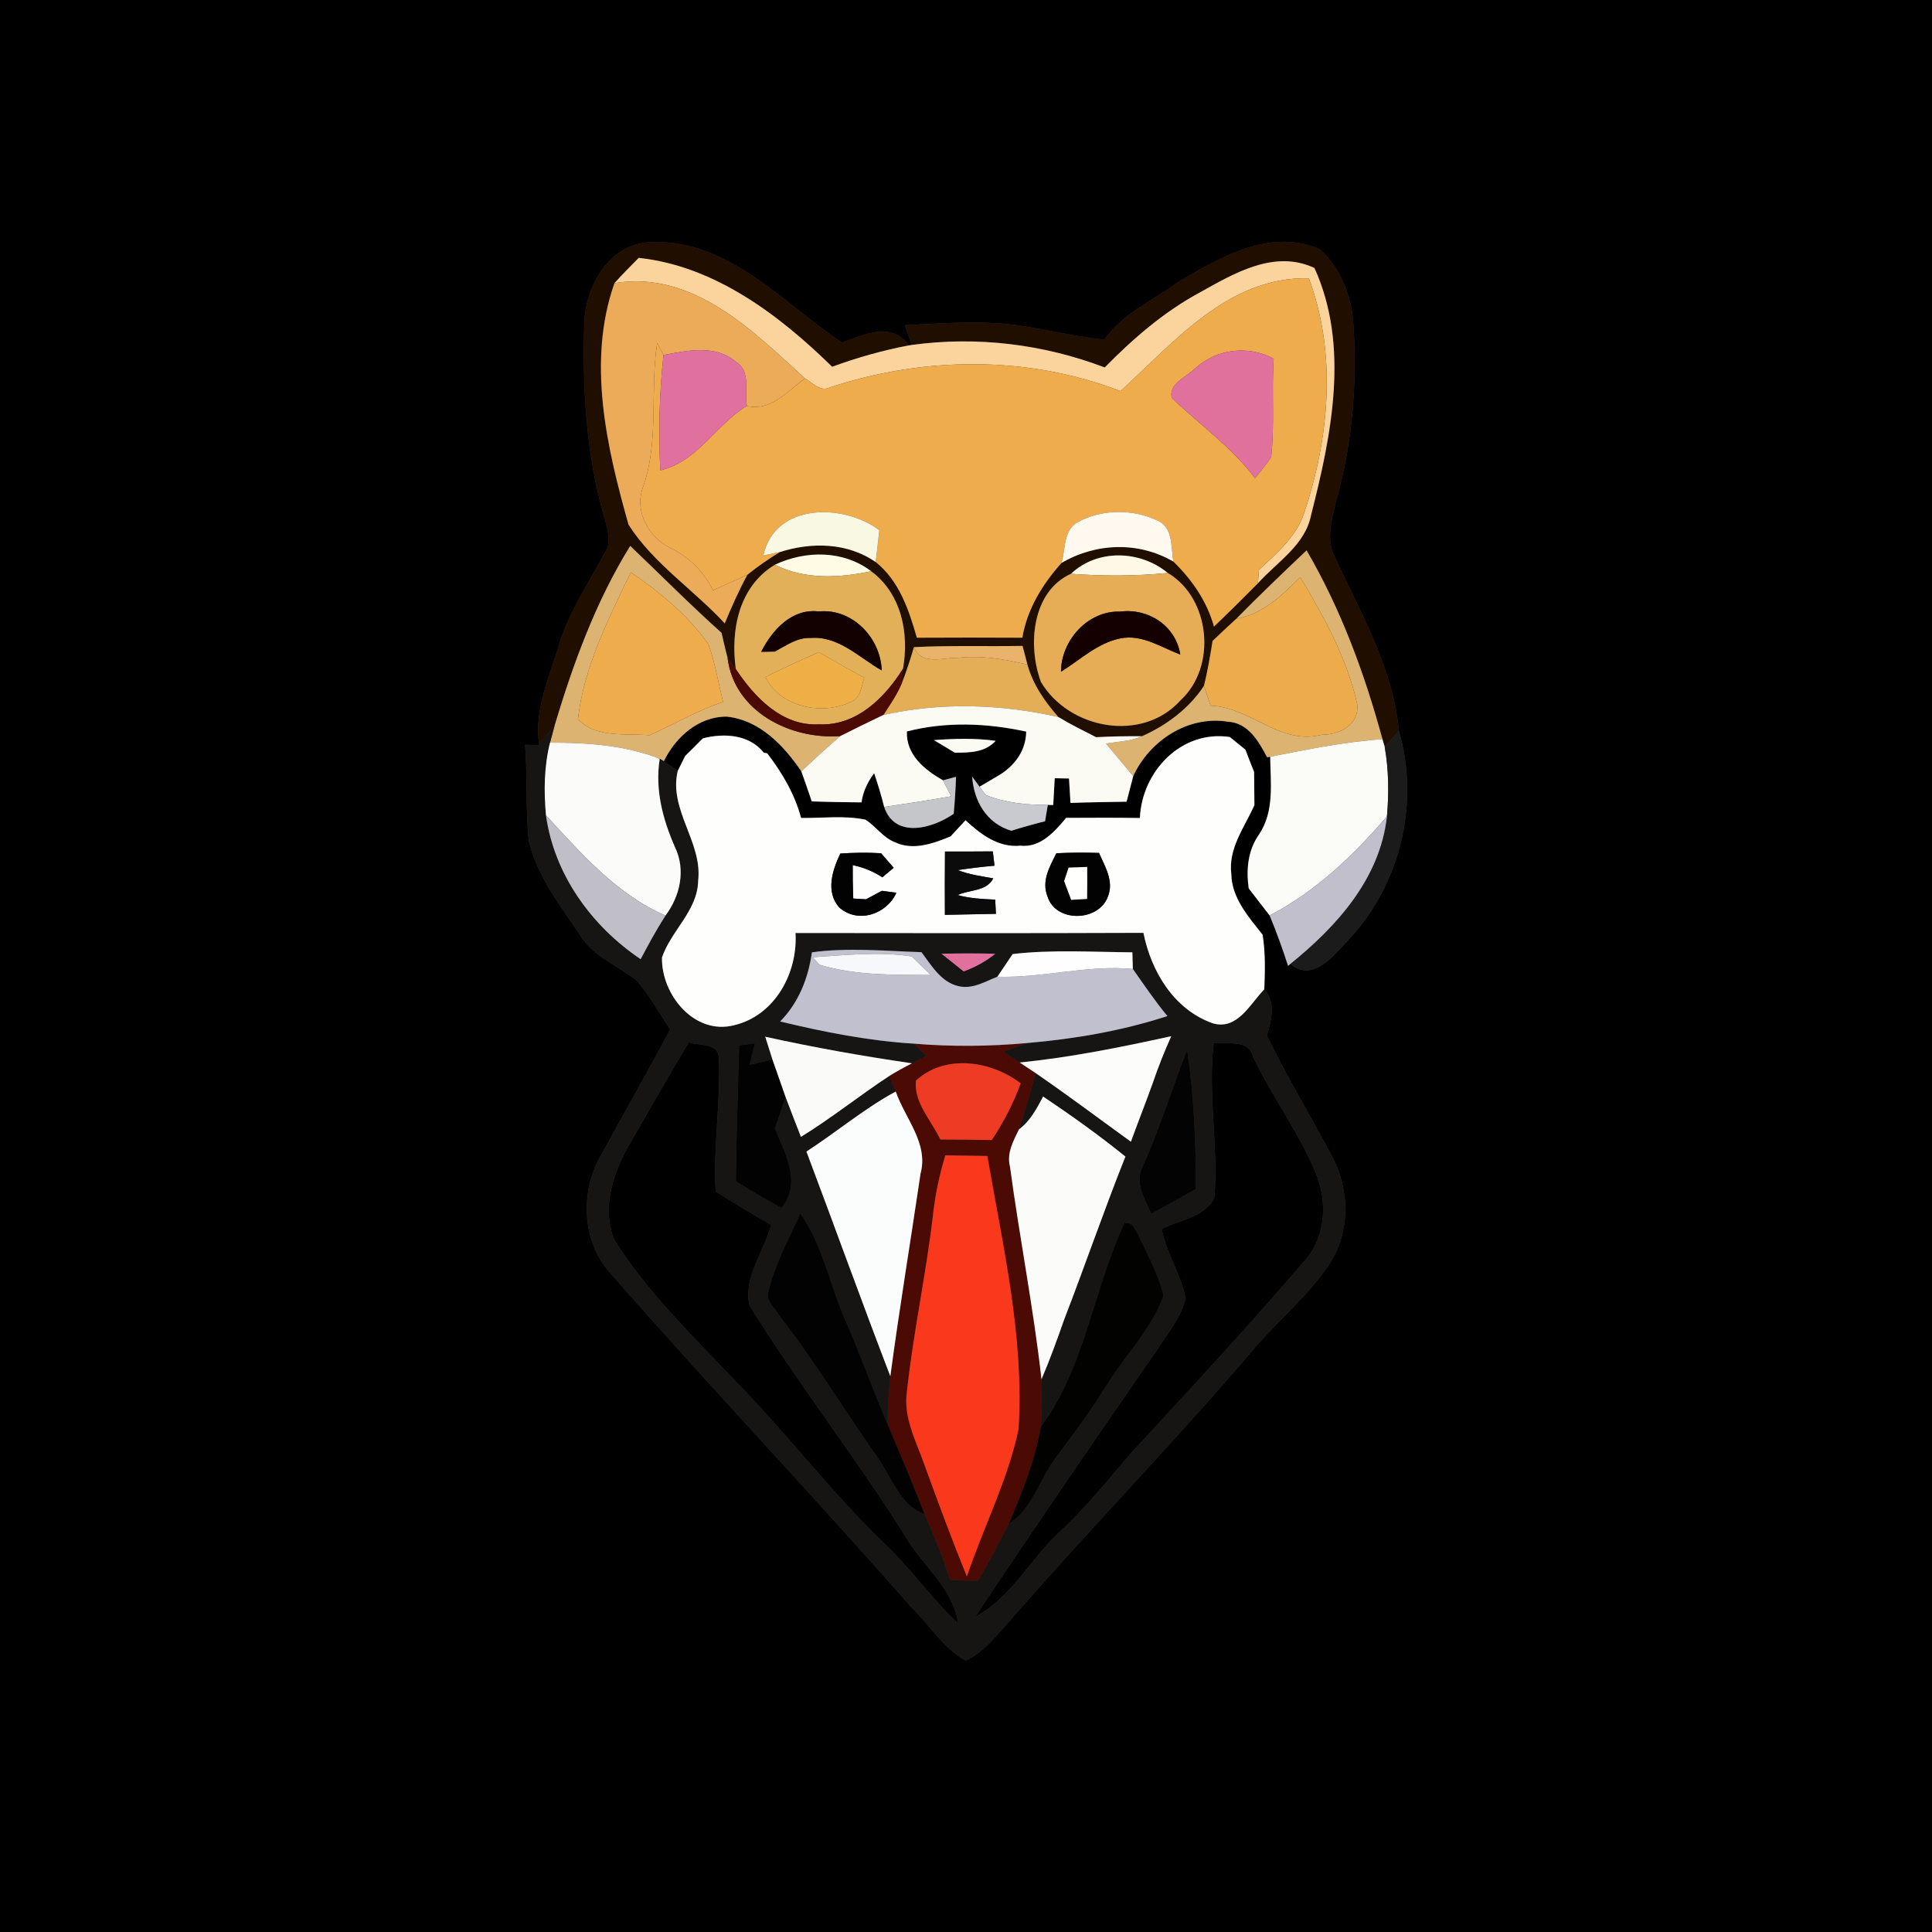 <?xml version="1.0" encoding="UTF-8" ?>
<!DOCTYPE svg PUBLIC "-//W3C//DTD SVG 1.1//EN" "http://www.w3.org/Graphics/SVG/1.1/DTD/svg11.dtd">
<svg width="250pt" height="250pt" viewBox="0 0 250 250" version="1.1" xmlns="http://www.w3.org/2000/svg">
<rect x="0" y="0" width="250" height="250" fill="#333333" stroke="none"/>
<g id="#000000ff">
<path fill="#000000" opacity="1.00" d=" M 0.00 0.00 L 250.00 0.00 L 250.00 250.00 L 0.00 250.00 L 0.00 0.00 M 75.60 41.97 C 75.36 50.52 75.86 59.21 78.34 67.44 C 78.67 68.74 79.12 70.19 78.31 71.43 C 76.24 75.36 73.66 79.07 72.36 83.36 C 71.10 87.58 69.11 91.80 69.76 96.31 L 69.67 96.41 C 69.24 96.41 68.38 96.39 67.95 96.38 C 68.26 100.50 68.00 104.64 68.42 108.74 C 69.47 113.37 72.52 117.20 75.11 121.07 C 76.79 123.76 79.86 124.91 82.27 126.79 C 84.05 128.71 85.27 131.06 86.73 133.21 C 83.78 138.73 80.68 144.16 77.68 149.65 C 75.03 154.32 75.31 160.81 79.06 164.83 C 91.84 179.42 105.21 193.48 118.01 208.06 C 120.33 210.31 122.10 213.31 124.98 214.88 C 127.36 213.78 128.94 211.57 130.69 209.70 C 141.21 197.58 152.47 186.11 162.83 173.85 C 165.83 170.51 169.29 167.56 171.84 163.83 C 174.73 159.73 174.71 154.05 172.40 149.69 C 169.63 144.44 166.53 139.37 163.94 134.02 C 164.49 132.00 165.14 129.81 163.60 128.01 C 163.69 125.65 163.76 123.29 163.38 120.95 C 161.56 118.65 159.38 116.20 159.33 113.09 C 158.91 109.78 161.05 107.04 162.32 104.18 C 162.31 102.75 162.30 101.32 162.28 99.89 C 161.89 98.93 161.52 97.97 161.16 97.01 C 160.65 96.60 159.64 95.78 159.14 95.37 C 152.85 94.42 147.76 99.83 147.50 105.85 C 144.32 105.79 141.14 105.82 137.96 105.83 C 136.46 107.62 134.63 109.73 132.03 109.43 C 129.22 109.72 126.86 107.94 124.94 106.14 C 124.45 106.66 123.49 107.70 123.00 108.23 C 120.78 109.15 118.16 110.10 115.82 108.99 C 114.27 108.40 113.35 106.94 112.00 106.07 C 109.27 105.49 106.43 105.88 103.66 105.84 C 102.83 102.75 101.21 99.98 99.27 97.47 L 98.85 97.41 C 96.93 95.02 93.72 94.84 90.95 95.54 C 90.20 96.31 89.44 97.06 88.67 97.81 C 88.43 98.30 87.94 99.27 87.70 99.75 C 87.11 99.32 86.51 98.90 85.90 98.51 C 87.42 95.38 90.38 92.72 94.02 92.73 C 98.30 93.17 101.40 96.45 103.69 99.81 C 104.16 101.10 104.60 102.40 105.04 103.70 C 107.19 103.78 109.33 103.80 111.48 103.83 C 111.67 102.42 112.28 101.17 113.12 100.05 C 113.59 101.49 114.05 102.94 114.41 104.42 C 115.81 108.57 120.67 107.22 123.41 105.30 C 123.55 103.71 123.66 102.12 123.71 100.52 L 122.03 100.97 C 119.64 99.63 117.23 97.66 117.35 94.65 C 122.42 93.35 127.70 93.56 132.79 94.67 C 132.75 97.12 131.34 99.04 129.33 100.28 C 128.68 100.66 127.39 101.42 126.75 101.80 L 125.79 100.48 C 126.02 103.67 127.66 106.55 130.86 107.50 C 132.30 107.05 133.76 106.64 135.23 106.27 C 135.32 105.74 135.50 104.68 135.59 104.16 L 136.29 104.17 C 136.34 103.31 136.43 101.57 136.48 100.70 C 136.94 100.71 137.87 100.73 138.33 100.74 C 138.39 101.79 138.46 102.84 138.52 103.90 C 140.94 103.81 143.36 103.78 145.78 103.74 C 146.00 102.91 146.43 101.26 146.64 100.43 C 148.75 95.84 153.75 92.55 158.89 93.39 C 161.50 93.52 162.89 95.95 163.96 97.99 L 164.36 97.92 C 164.41 101.29 164.92 104.93 162.96 107.92 C 161.47 110.00 161.24 112.47 161.58 114.95 C 162.49 116.12 163.37 117.30 164.29 118.46 C 165.19 120.60 165.96 122.79 166.68 124.99 C 166.75 124.93 166.90 124.80 166.97 124.73 C 169.87 127.20 172.61 123.63 174.46 121.64 C 181.18 114.56 183.76 103.95 181.01 94.57 C 180.29 86.51 176.14 79.45 172.81 72.26 C 171.48 69.89 172.35 67.15 172.92 64.70 C 174.99 57.34 175.64 49.61 175.13 42.00 C 174.93 38.41 173.51 34.73 170.82 32.28 C 164.51 29.43 157.85 33.29 152.49 36.48 C 149.24 38.86 145.27 40.55 142.92 43.94 C 138.25 43.50 133.72 42.13 129.03 41.83 C 125.05 41.58 121.07 41.88 117.10 42.09 C 117.31 42.73 117.74 44.00 117.96 44.64 L 117.63 44.69 C 115.38 41.58 111.82 43.26 108.96 44.34 C 101.26 39.19 94.32 30.96 84.23 31.32 C 78.81 31.52 75.70 37.06 75.60 41.97 M 120.85 95.77 C 121.75 96.31 122.66 96.85 123.56 97.40 C 125.45 97.39 127.46 97.39 128.84 95.86 C 126.19 95.50 123.51 95.57 120.85 95.77 Z" />
<path fill="#000000" opacity="1.00" d=" M 89.13 134.87 C 90.55 135.37 93.00 134.87 93.04 137.00 C 93.25 142.72 92.28 148.44 92.61 154.18 C 94.97 155.67 97.36 157.12 99.79 158.50 C 98.88 161.93 96.13 165.39 96.99 168.93 C 103.33 179.15 110.79 188.64 117.18 198.83 C 119.39 202.63 123.36 205.53 124.00 210.10 C 120.51 206.86 117.81 202.89 114.34 199.63 C 107.37 192.93 101.55 185.15 94.75 178.29 C 89.40 172.65 83.77 167.17 79.58 160.58 C 77.77 156.57 79.27 151.96 81.31 148.32 C 83.89 143.83 86.47 139.32 89.13 134.87 Z" />
<path fill="#000000" opacity="1.00" d=" M 157.05 134.96 C 158.82 135.20 161.49 134.38 162.13 136.71 C 164.57 141.86 168.04 146.47 170.24 151.74 C 171.77 155.35 171.60 159.92 168.95 162.99 C 161.59 171.59 153.88 179.88 146.21 188.20 C 143.31 191.62 140.48 195.11 137.19 198.17 C 133.33 201.70 130.89 206.72 126.16 209.26 C 133.87 197.64 141.78 186.14 149.72 174.67 C 151.10 172.56 152.78 170.52 153.43 168.03 C 152.82 164.91 150.91 162.18 150.32 159.02 C 152.61 157.86 155.91 157.50 157.14 155.00 C 157.67 148.33 156.27 141.64 157.05 134.96 Z" />
</g>
<g id="#200f00ff">
<path fill="#200f00" opacity="1.00" d=" M 75.60 41.97 C 75.70 37.06 78.81 31.52 84.23 31.32 C 94.32 30.96 101.26 39.19 108.96 44.34 C 111.82 43.26 115.38 41.58 117.63 44.69 C 114.24 45.33 110.92 46.27 107.68 47.46 C 100.83 40.75 92.46 34.41 82.65 33.37 C 81.59 34.44 80.52 35.51 79.51 36.64 C 75.93 46.79 78.51 57.88 81.33 67.89 C 84.52 72.91 89.77 76.31 93.78 80.67 C 94.67 78.54 95.60 76.41 96.71 74.38 C 98.03 73.30 99.45 72.34 100.90 71.44 C 105.03 70.12 109.64 70.20 113.32 72.73 C 116.36 75.17 117.61 78.91 118.64 82.52 C 123.19 82.50 127.74 82.49 132.29 82.52 C 132.92 78.80 134.89 75.61 137.36 72.84 C 141.84 70.23 147.34 70.04 151.85 72.68 C 154.26 75.03 156.18 77.82 157.09 81.08 C 159.01 79.24 160.90 77.37 162.77 75.48 C 165.26 72.71 168.90 70.54 169.66 66.62 C 172.29 56.32 174.67 44.76 170.09 34.68 C 164.92 32.25 159.69 35.37 155.23 37.86 C 150.60 40.36 146.62 43.82 142.95 47.55 C 135.01 44.52 126.38 43.48 117.96 44.64 C 117.74 44.00 117.31 42.73 117.10 42.09 C 121.07 41.88 125.05 41.58 129.03 41.83 C 133.72 42.13 138.25 43.50 142.92 43.94 C 145.27 40.55 149.24 38.86 152.49 36.48 C 157.85 33.29 164.51 29.43 170.82 32.28 C 173.51 34.73 174.93 38.41 175.13 42.00 C 175.64 49.61 174.99 57.34 172.92 64.70 C 172.35 67.15 171.48 69.89 172.81 72.26 C 176.14 79.45 180.29 86.51 181.01 94.57 C 180.55 95.08 179.64 96.11 179.18 96.63 C 179.11 96.38 178.96 95.89 178.89 95.65 C 176.58 87.16 173.52 78.84 169.07 71.22 C 166.00 74.13 162.94 77.05 159.97 80.07 C 158.94 81.01 157.92 81.97 156.91 82.93 C 156.59 84.88 156.27 86.85 155.78 88.77 C 153.84 91.70 150.95 93.85 147.77 95.27 C 145.79 95.25 143.81 95.29 141.83 95.39 C 140.19 94.55 138.53 93.74 136.95 92.78 C 135.21 90.80 133.65 88.57 132.95 86.00 C 132.79 85.39 132.48 84.19 132.32 83.58 C 127.63 83.66 122.94 83.50 118.26 83.74 C 117.80 85.30 117.31 86.85 116.71 88.37 C 116.74 87.91 116.81 86.98 116.85 86.52 C 117.66 81.93 116.65 76.83 112.73 73.92 C 109.13 71.18 104.25 71.20 100.27 73.08 C 95.60 75.89 94.52 81.53 95.21 86.57 C 94.94 86.20 94.40 85.46 94.14 85.09 C 93.85 84.03 93.62 82.96 93.37 81.89 C 89.32 78.26 85.49 74.40 81.55 70.64 C 77.10 77.83 74.19 85.81 71.77 93.87 C 71.11 94.70 70.44 95.51 69.76 96.31 C 69.11 91.80 71.10 87.58 72.36 83.36 C 73.66 79.07 76.24 75.36 78.31 71.43 C 79.12 70.19 78.67 68.74 78.34 67.44 C 75.86 59.21 75.36 50.52 75.60 41.97 M 138.58 74.25 C 133.56 76.52 132.92 83.47 134.70 88.25 C 138.35 94.37 147.77 96.14 152.74 90.64 C 157.53 86.25 156.60 77.37 151.11 74.14 C 147.54 71.19 142.01 71.00 138.58 74.25 Z" />
</g>
<g id="#fbd49dff">
<path fill="#fbd49d" opacity="1.00" d=" M 79.51 36.64 C 80.52 35.51 81.59 34.44 82.65 33.37 C 92.46 34.41 100.83 40.75 107.68 47.46 C 110.92 46.27 114.24 45.33 117.63 44.69 L 117.96 44.64 C 126.38 43.48 135.01 44.52 142.95 47.55 C 146.62 43.82 150.60 40.36 155.23 37.86 C 159.69 35.37 164.92 32.25 170.09 34.68 C 174.67 44.76 172.29 56.32 169.66 66.62 C 168.90 70.54 165.26 72.71 162.77 75.48 C 162.80 75.05 162.87 74.18 162.91 73.74 C 165.18 71.63 167.69 69.50 168.73 66.46 C 172.00 56.71 173.03 45.81 169.36 36.01 C 159.00 35.76 151.96 44.24 144.99 50.61 C 132.99 45.99 119.54 46.11 107.40 50.13 C 106.14 50.76 105.16 49.52 104.17 48.98 C 97.38 42.77 89.61 34.95 79.51 36.64 Z" />
</g>
<g id="#ebab58ff">
<path fill="#ebab58" opacity="1.00" d=" M 79.51 36.64 C 89.61 34.95 97.38 42.77 104.17 48.98 C 101.90 50.59 99.74 53.28 96.64 52.53 C 96.31 50.63 97.21 48.03 95.22 46.82 C 92.60 44.55 88.93 45.35 85.86 45.94 C 85.66 45.55 85.25 44.77 85.04 44.38 C 84.07 50.60 85.34 57.07 83.18 63.11 C 82.07 66.15 83.94 69.55 86.74 70.90 C 89.17 72.08 91.06 73.95 92.25 76.38 C 93.74 75.73 95.23 75.06 96.71 74.38 C 95.60 76.41 94.67 78.54 93.78 80.67 C 89.77 76.31 84.52 72.91 81.33 67.89 C 78.51 57.88 75.93 46.79 79.51 36.64 Z" />
</g>
<g id="#eeac4cff">
<path fill="#eeac4c" opacity="1.00" d=" M 144.99 50.61 C 151.96 44.24 159.00 35.76 169.36 36.01 C 173.03 45.81 172.00 56.71 168.73 66.46 C 167.69 69.50 165.18 71.63 162.91 73.74 C 162.87 74.18 162.80 75.05 162.77 75.48 C 160.90 77.37 159.01 79.24 157.09 81.08 C 156.18 77.82 154.26 75.03 151.85 72.68 C 151.47 70.77 151.88 68.17 149.64 67.30 C 146.52 65.84 142.50 65.88 139.47 67.56 C 137.58 68.60 137.88 71.06 137.36 72.84 C 134.89 75.61 132.92 78.80 132.29 82.52 C 127.74 82.49 123.19 82.50 118.64 82.52 C 117.61 78.91 116.36 75.17 113.32 72.73 C 113.43 71.70 113.67 69.64 113.79 68.61 C 109.16 65.13 100.30 65.02 98.77 71.87 L 100.90 71.44 C 99.45 72.34 98.03 73.30 96.71 74.38 C 95.23 75.06 93.74 75.73 92.25 76.38 C 91.06 73.95 89.17 72.08 86.74 70.90 C 83.94 69.55 82.07 66.15 83.18 63.11 C 85.34 57.07 84.07 50.60 85.04 44.38 C 85.25 44.77 85.66 45.55 85.86 45.94 C 85.30 50.89 85.22 55.88 85.44 60.86 C 90.23 59.79 92.63 54.96 96.64 52.53 C 99.74 53.28 101.90 50.59 104.17 48.98 C 105.16 49.52 106.14 50.76 107.40 50.13 C 119.54 46.11 132.99 45.99 144.99 50.61 M 154.71 47.62 C 153.62 48.75 151.17 49.60 151.63 51.49 C 155.22 54.95 159.38 57.85 162.40 61.88 C 163.12 60.98 163.87 60.10 164.49 59.13 C 164.95 54.91 164.54 50.65 164.81 46.42 C 161.54 44.64 157.46 45.13 154.71 47.62 Z" />
</g>
<g id="#e0719fff">
<path fill="#e0719f" opacity="1.00" d=" M 85.86 45.94 C 88.93 45.35 92.60 44.55 95.22 46.82 C 97.21 48.03 96.31 50.63 96.64 52.53 C 92.63 54.96 90.23 59.79 85.44 60.86 C 85.22 55.88 85.30 50.89 85.86 45.94 Z" />
<path fill="#e0719f" opacity="1.00" d=" M 121.80 123.41 C 124.14 123.33 126.49 123.31 128.83 123.42 C 127.58 124.40 126.20 125.19 124.69 125.72 C 123.73 124.95 122.76 124.18 121.80 123.41 Z" />
</g>
<g id="#e0719dff">
<path fill="#e0719d" opacity="1.00" d=" M 154.71 47.62 C 157.46 45.13 161.54 44.64 164.81 46.42 C 164.54 50.65 164.95 54.91 164.49 59.13 C 163.87 60.10 163.12 60.98 162.40 61.88 C 159.38 57.85 155.22 54.95 151.63 51.49 C 151.17 49.60 153.62 48.75 154.71 47.62 Z" />
</g>
<g id="#f9f8e2ff">
<path fill="#f9f8e2" opacity="1.00" d=" M 98.77 71.87 C 100.30 65.02 109.16 65.13 113.79 68.61 C 113.67 69.64 113.43 71.70 113.32 72.73 C 109.64 70.20 105.03 70.12 100.90 71.44 L 98.77 71.87 Z" />
</g>
<g id="#fff9f0ff">
<path fill="#fff9f0" opacity="1.00" d=" M 139.47 67.56 C 142.50 65.88 146.52 65.84 149.64 67.30 C 151.88 68.17 151.47 70.77 151.85 72.68 C 147.34 70.04 141.84 70.23 137.36 72.84 C 137.88 71.06 137.58 68.60 139.47 67.56 Z" />
</g>
<g id="#ddb371ff">
<path fill="#ddb371" opacity="1.00" d=" M 71.77 93.87 C 74.19 85.81 77.10 77.83 81.55 70.64 C 85.49 74.40 89.32 78.26 93.37 81.89 C 93.62 82.96 93.85 84.03 94.14 85.09 C 94.99 92.09 102.27 95.72 108.73 95.25 C 107.00 96.72 105.35 98.27 103.69 99.81 C 101.40 96.45 98.30 93.17 94.02 92.73 C 90.38 92.72 87.42 95.38 85.90 98.51 L 85.37 98.18 C 80.85 96.42 75.97 96.09 71.17 96.10 C 71.32 95.54 71.62 94.43 71.77 93.87 M 74.79 93.04 C 76.98 95.53 81.01 94.89 84.04 95.14 C 87.23 93.74 90.23 91.91 93.56 90.84 C 92.95 88.33 92.54 85.76 91.65 83.33 C 89.00 79.59 85.38 76.63 81.63 74.06 C 78.73 80.08 75.54 86.36 74.79 93.04 Z" />
<path fill="#ddb371" opacity="1.00" d=" M 159.97 80.07 C 162.94 77.05 166.00 74.13 169.07 71.22 C 173.52 78.84 176.58 87.16 178.89 95.65 C 173.99 95.98 169.17 96.98 164.36 97.92 L 163.96 97.99 C 162.89 95.95 161.50 93.52 158.89 93.39 C 153.75 92.55 148.75 95.84 146.64 100.43 C 145.47 99.02 144.29 97.62 143.11 96.22 C 144.66 95.95 146.30 95.93 147.77 95.27 C 150.95 93.85 153.84 91.70 155.78 88.77 C 156.07 89.62 156.37 90.47 156.66 91.31 C 161.80 91.51 165.67 96.48 171.00 95.08 C 173.31 95.11 175.96 93.76 175.61 91.08 C 174.30 85.21 171.33 79.82 168.25 74.69 C 165.89 77.05 163.40 79.47 159.97 80.07 Z" />
</g>
<g id="#fffbe4ff">
<path fill="#fffbe4" opacity="1.00" d=" M 100.27 73.08 C 104.25 71.20 109.13 71.18 112.73 73.92 C 108.58 74.80 104.18 75.03 100.27 73.08 Z" />
</g>
<g id="#fff8e7ff">
<path fill="#fff8e7" opacity="1.00" d=" M 138.58 74.25 C 142.01 71.00 147.54 71.19 151.11 74.14 C 146.94 74.56 142.75 74.56 138.58 74.25 Z" />
</g>
<g id="#e2b059ff">
<path fill="#e2b059" opacity="1.00" d=" M 95.21 86.57 C 94.52 81.53 95.60 75.89 100.27 73.08 C 104.18 75.03 108.58 74.80 112.73 73.92 C 116.65 76.83 117.66 81.93 116.85 86.52 C 114.49 90.31 110.81 93.95 106.00 93.73 C 101.21 94.00 97.64 90.24 95.21 86.57 M 98.50 84.34 C 98.94 84.33 99.82 84.32 100.27 84.31 C 101.72 83.53 103.17 82.47 104.91 82.55 C 108.52 82.27 111.19 85.10 114.09 86.75 C 113.96 82.55 110.30 78.70 105.96 79.12 C 102.46 78.70 99.94 81.51 98.50 84.34 M 99.04 87.61 C 100.91 91.46 106.29 92.60 109.97 90.88 C 111.38 90.43 111.44 88.87 111.83 87.70 C 109.86 86.62 107.89 85.52 105.95 84.39 C 103.62 85.41 101.32 86.48 99.04 87.61 Z" />
</g>
<g id="#efac4cff">
<path fill="#efac4c" opacity="1.00" d=" M 74.79 93.04 C 75.54 86.36 78.73 80.08 81.63 74.06 C 85.38 76.63 89.00 79.59 91.65 83.33 C 92.54 85.76 92.95 88.33 93.56 90.84 C 90.23 91.91 87.23 93.74 84.04 95.14 C 81.01 94.89 76.98 95.53 74.79 93.04 Z" />
</g>
<g id="#e7ad56ff">
<path fill="#e7ad56" opacity="1.00" d=" M 134.70 88.25 C 132.92 83.47 133.56 76.52 138.58 74.25 C 142.75 74.56 146.94 74.56 151.11 74.14 C 156.60 77.37 157.53 86.25 152.74 90.64 C 147.77 96.14 138.35 94.37 134.70 88.25 M 137.29 86.92 C 139.78 85.38 142.02 83.20 144.96 82.61 C 147.76 82.04 150.23 83.75 152.73 84.70 C 152.14 80.97 148.59 78.67 144.96 79.14 C 140.77 78.99 137.32 82.86 137.29 86.92 Z" />
</g>
<g id="#edac4bff">
<path fill="#edac4b" opacity="1.00" d=" M 159.97 80.07 C 163.40 79.47 165.89 77.05 168.25 74.69 C 171.33 79.82 174.30 85.21 175.61 91.08 C 175.96 93.76 173.31 95.11 171.00 95.08 C 165.67 96.48 161.80 91.51 156.66 91.31 C 156.37 90.47 156.07 89.62 155.78 88.77 C 156.27 86.85 156.59 84.88 156.91 82.93 C 157.92 81.97 158.94 81.01 159.97 80.07 Z" />
</g>
<g id="#130000ff">
<path fill="#130000" opacity="1.00" d=" M 98.50 84.34 C 99.94 81.51 102.46 78.70 105.96 79.12 C 110.30 78.70 113.96 82.55 114.09 86.75 C 111.19 85.10 108.52 82.27 104.91 82.55 C 103.17 82.47 101.72 83.53 100.27 84.31 C 99.82 84.32 98.94 84.33 98.50 84.34 Z" />
</g>
<g id="#150000ff">
<path fill="#150000" opacity="1.00" d=" M 137.29 86.92 C 137.32 82.86 140.77 78.99 144.96 79.14 C 148.59 78.67 152.14 80.97 152.73 84.70 C 150.23 83.75 147.76 82.04 144.96 82.61 C 142.02 83.20 139.78 85.38 137.29 86.92 Z" />
</g>
<g id="#efaf47ff">
<path fill="#efaf47" opacity="1.00" d=" M 99.04 87.61 C 101.32 86.48 103.62 85.41 105.95 84.39 C 107.89 85.52 109.86 86.62 111.83 87.70 C 111.44 88.87 111.38 90.43 109.97 90.88 C 106.29 92.60 100.91 91.46 99.04 87.61 Z" />
</g>
<g id="#e4ae57ff">
<path fill="#e4ae57" opacity="1.00" d=" M 116.71 88.37 C 117.31 86.85 117.80 85.30 118.26 83.74 C 119.31 86.18 121.99 85.06 123.99 85.12 C 127.01 84.79 130.02 85.30 132.95 86.00 C 133.65 88.57 135.21 90.80 136.95 92.78 C 129.50 91.10 121.79 90.85 114.31 92.51 C 115.18 91.17 116.10 89.85 116.71 88.37 Z" />
</g>
<g id="#e9b36cff">
<path fill="#e9b36c" opacity="1.00" d=" M 118.26 83.74 C 122.94 83.50 127.63 83.66 132.32 83.58 C 132.48 84.19 132.79 85.39 132.95 86.00 C 130.02 85.30 127.01 84.79 123.99 85.12 C 121.99 85.06 119.31 86.18 118.26 83.74 Z" />
</g>
<g id="#4b0a03ff">
<path fill="#4b0a03" opacity="1.00" d=" M 94.14 85.09 C 94.40 85.46 94.94 86.20 95.21 86.57 C 97.64 90.24 101.21 94.00 106.00 93.73 C 110.81 93.95 114.49 90.31 116.85 86.52 C 116.81 86.98 116.74 87.91 116.71 88.37 C 116.10 89.85 115.18 91.17 114.31 92.51 C 112.44 93.40 110.58 94.32 108.73 95.25 C 102.27 95.72 94.99 92.09 94.14 85.09 Z" />
<path fill="#4b0a03" opacity="1.00" d=" M 118.27 135.05 C 123.17 135.46 128.11 135.41 133.01 134.96 C 131.95 135.33 130.89 135.71 129.83 136.09 C 130.36 136.44 131.42 137.14 131.95 137.49 C 132.64 137.94 133.32 138.39 134.00 138.85 C 133.36 141.30 132.67 143.74 131.85 146.14 C 131.13 147.65 130.24 149.21 130.69 150.96 C 131.93 160.15 133.73 169.26 134.77 178.48 C 134.86 180.52 134.82 182.57 134.69 184.61 C 133.92 188.97 132.30 193.12 130.54 197.17 C 129.25 199.64 127.99 202.14 126.56 204.53 C 125.35 204.58 124.14 204.49 122.93 204.43 C 122.02 201.53 120.86 198.72 119.64 195.94 C 118.14 192.03 116.48 188.19 114.87 184.33 C 114.82 182.25 115.00 180.16 115.21 178.09 C 116.38 169.33 117.83 160.61 119.12 151.86 C 120.18 147.93 117.11 144.73 115.91 141.24 C 115.70 140.74 115.27 139.74 115.06 139.24 C 116.01 138.64 117.00 138.11 118.00 137.59 C 118.47 137.35 119.42 136.88 119.89 136.64 C 119.35 136.11 118.80 135.58 118.27 135.05 M 118.53 139.81 C 118.19 142.64 120.53 145.00 121.68 147.45 C 123.90 147.46 126.12 147.48 128.34 147.52 C 129.87 145.23 131.13 142.77 132.08 140.18 C 128.24 137.26 122.35 136.35 118.53 139.81 M 120.74 157.13 C 119.85 164.82 118.18 172.41 117.35 180.11 C 116.87 183.46 118.57 186.53 119.64 189.59 C 121.39 194.42 123.18 199.24 125.11 204.00 C 127.26 197.62 130.41 191.54 131.80 184.94 C 132.55 173.02 129.77 161.25 127.76 149.58 C 125.95 149.55 124.14 149.53 122.33 149.50 C 121.57 151.99 121.02 154.54 120.74 157.13 Z" />
</g>
<g id="#fbfbf4ff">
<path fill="#fbfbf4" opacity="1.00" d=" M 108.73 95.25 C 110.58 94.32 112.44 93.40 114.31 92.51 C 121.79 90.85 129.50 91.10 136.95 92.78 C 138.53 93.74 140.19 94.55 141.83 95.39 C 143.81 95.29 145.79 95.25 147.77 95.27 C 146.30 95.93 144.66 95.95 143.11 96.22 C 144.29 97.62 145.47 99.02 146.64 100.43 C 146.43 101.26 146.00 102.91 145.78 103.74 C 143.36 103.78 140.94 103.81 138.52 103.90 C 138.46 102.84 138.39 101.79 138.33 100.74 C 137.87 100.73 136.94 100.71 136.48 100.70 C 136.43 101.57 136.34 103.31 136.29 104.17 L 135.59 104.16 C 132.85 104.16 130.09 103.90 127.53 102.86 C 127.33 102.59 126.94 102.06 126.75 101.80 C 127.39 101.42 128.68 100.66 129.33 100.28 C 131.34 99.04 132.75 97.12 132.79 94.67 C 127.70 93.56 122.42 93.35 117.35 94.65 C 117.23 97.66 119.64 99.63 122.03 100.97 C 122.29 101.48 122.82 102.52 123.09 103.04 C 120.21 103.55 117.31 103.99 114.41 104.42 C 114.05 102.94 113.59 101.49 113.12 100.05 C 112.28 101.17 111.67 102.42 111.48 103.83 C 109.33 103.80 107.19 103.78 105.04 103.70 C 104.60 102.40 104.16 101.10 103.69 99.81 C 105.35 98.27 107.00 96.72 108.73 95.25 Z" />
<path fill="#fbfbf4" opacity="1.00" d=" M 120.85 95.77 C 123.51 95.57 126.19 95.50 128.84 95.86 C 127.46 97.39 125.45 97.39 123.56 97.40 C 122.66 96.85 121.75 96.31 120.85 95.77 Z" />
</g>
<g id="#161514ff">
<path fill="#161514" opacity="1.00" d=" M 69.76 96.31 C 70.44 95.51 71.11 94.70 71.77 93.87 C 71.62 94.43 71.32 95.54 71.17 96.10 C 70.40 99.17 70.36 102.37 70.65 105.51 C 71.72 113.19 76.56 119.85 82.90 124.12 C 83.91 122.20 84.95 120.30 86.11 118.48 C 88.02 115.94 88.76 112.56 87.34 109.61 C 85.75 106.00 84.74 102.16 85.37 98.18 L 85.90 98.51 C 86.51 98.90 87.11 99.32 87.70 99.75 C 86.49 104.77 90.93 108.98 90.34 113.98 C 90.26 117.86 86.83 120.42 85.66 123.90 C 85.55 128.69 89.86 134.03 95.05 132.65 C 100.29 131.38 103.25 125.88 102.94 120.73 C 117.94 120.75 132.95 120.77 147.96 120.71 C 148.95 125.71 151.93 130.67 156.95 132.42 C 160.12 133.34 161.77 129.90 163.60 128.01 C 165.14 129.81 164.49 132.00 163.94 134.02 C 166.53 139.37 169.63 144.44 172.40 149.69 C 174.71 154.05 174.73 159.73 171.84 163.83 C 169.29 167.56 165.83 170.51 162.83 173.85 C 152.47 186.11 141.21 197.58 130.69 209.70 C 128.94 211.57 127.36 213.78 124.98 214.88 C 122.10 213.31 120.33 210.31 118.01 208.06 C 105.21 193.48 91.84 179.42 79.06 164.83 C 75.31 160.81 75.03 154.32 77.68 149.65 C 80.68 144.16 83.78 138.73 86.73 133.21 C 85.27 131.06 84.05 128.71 82.27 126.79 C 79.86 124.91 76.79 123.76 75.11 121.07 C 72.52 117.20 69.47 113.37 68.42 108.74 C 68.00 104.64 68.26 100.50 67.95 96.38 C 68.38 96.39 69.24 96.41 69.67 96.41 L 69.76 96.31 M 100.95 132.18 C 106.65 133.55 112.41 134.69 118.27 135.05 C 118.80 135.58 119.35 136.11 119.89 136.64 C 119.42 136.88 118.47 137.35 118.00 137.59 C 111.63 136.66 105.30 135.54 99.02 134.15 C 99.25 134.88 99.72 136.36 99.95 137.09 C 99.21 137.27 97.74 137.61 97.00 137.79 C 97.23 136.86 97.46 135.93 97.69 135.01 C 97.18 135.07 96.15 135.20 95.64 135.27 C 95.50 141.13 95.28 146.98 95.22 152.85 C 97.14 154.06 99.11 155.22 101.11 156.31 C 103.82 153.09 101.58 149.31 100.28 146.02 C 100.76 144.66 101.21 143.29 101.64 141.92 C 102.28 143.65 102.97 145.38 103.64 147.11 C 107.59 144.69 111.19 141.78 115.06 139.24 C 115.27 139.74 115.70 140.74 115.91 141.24 C 111.81 143.46 108.25 146.49 104.35 149.01 C 108.00 158.69 111.50 168.43 115.21 178.09 C 115.00 180.16 114.82 182.25 114.87 184.33 C 112.92 179.82 111.30 175.18 109.32 170.68 C 107.33 166.14 106.48 161.10 103.55 157.02 C 102.06 160.36 100.26 163.62 99.40 167.20 C 99.07 168.37 100.29 169.21 100.77 170.15 C 105.35 176.01 109.20 182.39 113.47 188.47 C 115.38 191.07 116.34 194.72 119.64 195.94 C 120.86 198.72 122.02 201.53 122.93 204.43 C 124.14 204.49 125.35 204.58 126.56 204.53 C 127.99 202.14 129.25 199.64 130.54 197.17 C 133.67 195.21 134.50 191.37 136.65 188.59 C 138.93 185.53 141.23 182.48 143.21 179.22 C 145.60 175.33 149.02 172.01 150.56 167.65 C 149.96 165.08 148.66 162.74 147.57 160.36 C 147.04 159.51 146.79 158.15 145.53 158.22 C 141.45 166.82 140.46 176.85 134.69 184.61 C 134.82 182.57 134.86 180.52 134.77 178.48 C 135.85 175.96 136.78 173.38 137.69 170.79 C 140.40 163.77 142.84 156.65 145.63 149.66 C 142.21 146.89 138.63 144.34 134.98 141.89 C 134.15 143.45 133.32 145.06 131.85 146.14 C 132.67 143.74 133.36 141.30 134.00 138.85 C 138.18 141.72 142.23 144.77 146.34 147.74 C 147.26 145.19 148.27 142.67 149.18 140.11 C 149.87 138.06 150.68 136.06 151.56 134.08 C 145.07 135.51 138.57 136.82 131.95 137.49 C 131.42 137.14 130.36 136.44 129.83 136.09 C 130.89 135.71 131.95 135.33 133.01 134.96 C 139.12 134.43 145.22 133.38 151.06 131.48 C 149.45 129.53 148.04 127.44 146.59 125.38 C 146.57 124.84 146.54 123.76 146.53 123.23 C 141.37 123.19 136.18 122.86 131.04 123.45 C 130.54 124.19 129.55 125.65 129.06 126.39 C 127.47 127.01 125.86 128.02 124.08 127.62 C 121.80 127.13 120.53 124.94 119.24 123.21 C 114.53 123.06 109.72 122.59 105.06 123.23 C 104.59 126.59 103.35 129.73 100.95 132.18 M 121.80 123.41 C 122.76 124.18 123.73 124.95 124.69 125.72 C 126.20 125.19 127.58 124.40 128.83 123.42 C 126.49 123.31 124.14 123.33 121.80 123.41 M 89.13 134.87 C 86.47 139.32 83.89 143.83 81.31 148.32 C 79.27 151.96 77.77 156.57 79.58 160.58 C 83.77 167.17 89.40 172.65 94.75 178.29 C 101.55 185.15 107.37 192.93 114.34 199.63 C 117.81 202.89 120.51 206.86 124.00 210.10 C 123.36 205.53 119.39 202.63 117.18 198.83 C 110.79 188.64 103.33 179.15 96.99 168.93 C 96.13 165.39 98.88 161.93 99.79 158.50 C 97.36 157.12 94.97 155.67 92.61 154.18 C 92.28 148.44 93.25 142.72 93.04 137.00 C 93.00 134.87 90.55 135.37 89.13 134.87 M 157.05 134.96 C 156.27 141.64 157.67 148.33 157.14 155.00 C 155.91 157.50 152.61 157.86 150.32 159.02 C 150.91 162.18 152.82 164.91 153.43 168.03 C 152.78 170.52 151.10 172.56 149.72 174.67 C 141.78 186.14 133.87 197.64 126.16 209.26 C 130.89 206.72 133.33 201.70 137.19 198.17 C 140.48 195.11 143.31 191.62 146.21 188.20 C 153.88 179.88 161.59 171.59 168.95 162.99 C 171.60 159.92 171.77 155.35 170.24 151.74 C 168.04 146.47 164.57 141.86 162.13 136.71 C 161.49 134.38 158.82 135.20 157.05 134.96 M 147.91 150.82 C 146.73 152.96 148.10 155.10 148.97 157.05 C 150.91 156.02 152.83 154.96 154.74 153.86 C 154.76 147.85 154.50 141.82 153.62 135.86 C 151.65 140.82 150.12 145.95 147.91 150.82 Z" />
</g>
<g id="#fefffdff">
<path fill="#fefffd" opacity="1.00" d=" M 90.95 95.54 C 93.72 94.84 96.93 95.02 98.85 97.41 L 99.27 97.47 C 101.21 99.98 102.83 102.75 103.66 105.84 C 106.43 105.88 109.27 105.49 112.00 106.07 C 113.35 106.94 114.27 108.40 115.82 108.99 C 118.16 110.10 120.78 109.15 123.00 108.23 C 123.49 107.70 124.45 106.66 124.94 106.14 C 126.86 107.94 129.22 109.72 132.03 109.43 C 134.63 109.73 136.46 107.62 137.96 105.83 C 141.14 105.82 144.32 105.79 147.50 105.85 C 147.76 99.83 152.85 94.42 159.14 95.37 C 159.64 95.78 160.65 96.60 161.16 97.01 C 161.52 97.97 161.89 98.93 162.28 99.89 C 162.30 101.32 162.31 102.75 162.32 104.18 C 161.05 107.04 158.91 109.78 159.33 113.09 C 159.38 116.20 161.56 118.65 163.38 120.95 C 163.76 123.29 163.69 125.65 163.60 128.01 C 161.77 129.90 160.12 133.34 156.95 132.42 C 151.93 130.67 148.95 125.71 147.96 120.71 C 132.95 120.77 117.94 120.75 102.94 120.73 C 103.25 125.88 100.29 131.38 95.05 132.65 C 89.86 134.03 85.55 128.69 85.66 123.90 C 86.83 120.42 90.26 117.86 90.34 113.98 C 90.93 108.98 86.49 104.77 87.70 99.75 C 87.94 99.27 88.43 98.30 88.67 97.81 C 89.44 97.06 90.20 96.31 90.95 95.54 M 108.73 110.45 C 107.72 112.62 106.80 115.36 108.59 117.42 C 110.99 119.56 114.73 118.33 115.99 115.52 L 114.12 115.27 C 113.61 115.55 112.58 116.09 112.07 116.37 C 111.65 116.34 110.83 116.29 110.41 116.27 C 110.35 114.83 110.33 113.39 110.34 111.95 C 111.71 112.22 113.00 112.76 114.18 113.52 C 114.55 113.21 115.27 112.60 115.64 112.29 C 115.23 111.82 114.42 110.88 114.01 110.41 C 112.25 110.30 110.49 110.33 108.73 110.45 M 136.70 110.41 C 135.83 112.13 134.74 114.02 135.55 116.00 C 136.59 119.41 142.15 119.29 143.35 116.04 C 144.18 114.05 142.99 112.14 142.21 110.37 C 140.37 110.31 138.53 110.32 136.70 110.41 M 122.28 110.19 C 122.25 112.92 122.26 115.65 122.27 118.38 C 124.47 118.34 126.67 118.30 128.87 118.25 L 128.78 116.41 C 127.14 116.34 125.50 116.26 123.92 115.82 C 125.44 115.11 127.65 115.36 128.53 113.66 C 126.98 113.38 125.40 113.17 123.93 112.59 C 125.51 112.35 127.10 112.16 128.69 112.02 L 128.47 110.17 C 126.41 110.19 124.34 110.19 122.28 110.19 Z" />
</g>
<g id="#fbfcf8ff">
<path fill="#fbfcf8" opacity="1.00" d=" M 164.36 97.92 C 169.17 96.98 173.99 95.98 178.89 95.65 C 178.96 95.89 179.11 96.38 179.18 96.63 C 179.70 99.60 179.74 102.64 179.47 105.64 C 175.14 110.71 170.25 115.36 164.29 118.46 C 163.37 117.30 162.49 116.12 161.58 114.95 C 161.24 112.47 161.47 110.00 162.96 107.92 C 164.92 104.93 164.41 101.29 164.36 97.92 Z" />
</g>
<g id="#1b1b1bff">
<path fill="#1b1b1b" opacity="1.00" d=" M 179.18 96.63 C 179.64 96.11 180.55 95.08 181.01 94.57 C 183.76 103.95 181.18 114.56 174.46 121.64 C 172.61 123.63 169.87 127.20 166.97 124.73 C 172.99 119.87 178.58 113.68 179.47 105.64 C 179.74 102.64 179.70 99.60 179.18 96.63 Z" />
</g>
<g id="#fbfbfaff">
<path fill="#fbfbfa" opacity="1.00" d=" M 71.17 96.10 C 75.97 96.09 80.85 96.42 85.37 98.18 C 84.74 102.16 85.75 106.00 87.34 109.61 C 88.76 112.56 88.02 115.94 86.11 118.48 C 79.78 115.71 75.23 110.47 70.65 105.51 C 70.36 102.37 70.40 99.17 71.17 96.10 Z" />
<path fill="#fbfbfa" opacity="1.00" d=" M 131.85 146.14 C 133.32 145.06 134.15 143.45 134.98 141.89 C 138.63 144.34 142.21 146.89 145.63 149.66 C 142.84 156.65 140.40 163.77 137.69 170.79 C 136.78 173.38 135.85 175.96 134.77 178.48 C 133.73 169.26 131.93 160.15 130.69 150.96 C 130.24 149.21 131.13 147.65 131.85 146.14 Z" />
</g>
<g id="#c5c6caff">
<path fill="#c5c6ca" opacity="1.00" d=" M 122.03 100.97 L 123.71 100.52 C 123.66 102.12 123.55 103.71 123.41 105.30 C 120.67 107.22 115.81 108.57 114.41 104.42 C 117.31 103.99 120.21 103.55 123.09 103.04 C 122.82 102.52 122.29 101.48 122.03 100.97 Z" />
</g>
<g id="#c9cacfff">
<path fill="#c9cacf" opacity="1.00" d=" M 125.79 100.48 L 126.75 101.80 C 126.94 102.06 127.33 102.59 127.53 102.86 C 130.09 103.90 132.85 104.16 135.59 104.16 C 135.50 104.68 135.32 105.74 135.23 106.27 C 133.76 106.64 132.30 107.05 130.86 107.50 C 127.66 106.55 126.02 103.67 125.79 100.48 Z" />
</g>
<g id="#c0bfc8ff">
<path fill="#c0bfc8" opacity="1.00" d=" M 70.65 105.51 C 75.23 110.47 79.78 115.71 86.11 118.48 C 84.95 120.30 83.91 122.20 82.90 124.12 C 76.56 119.85 71.72 113.19 70.65 105.51 Z" />
</g>
<g id="#c0bfcbff">
<path fill="#c0bfcb" opacity="1.00" d=" M 164.29 118.46 C 170.25 115.36 175.14 110.71 179.47 105.64 C 178.58 113.68 172.99 119.87 166.97 124.73 C 166.90 124.80 166.75 124.93 166.68 124.99 C 165.96 122.79 165.19 120.60 164.29 118.46 Z" />
</g>
<g id="#010201ff">
<path fill="#010201" opacity="1.00" d=" M 108.73 110.45 C 110.49 110.33 112.25 110.30 114.01 110.41 C 114.42 110.88 115.23 111.82 115.64 112.29 C 115.27 112.60 114.55 113.21 114.18 113.52 C 113.00 112.76 111.71 112.22 110.34 111.95 C 110.33 113.39 110.35 114.83 110.41 116.27 C 110.83 116.29 111.65 116.34 112.07 116.37 C 112.58 116.09 113.61 115.55 114.12 115.27 L 115.99 115.52 C 114.73 118.33 110.99 119.56 108.59 117.42 C 106.80 115.36 107.72 112.62 108.73 110.45 Z" />
<path fill="#010201" opacity="1.00" d=" M 103.55 157.02 C 106.48 161.10 107.33 166.14 109.32 170.68 C 111.30 175.18 112.92 179.82 114.87 184.33 C 116.48 188.19 118.14 192.03 119.64 195.94 C 116.34 194.72 115.38 191.07 113.47 188.47 C 109.20 182.39 105.35 176.01 100.77 170.15 C 100.29 169.21 99.07 168.37 99.40 167.20 C 100.26 163.62 102.06 160.36 103.55 157.02 Z" />
</g>
<g id="#020202ff">
<path fill="#020202" opacity="1.00" d=" M 136.70 110.41 C 138.53 110.32 140.37 110.31 142.21 110.37 C 142.99 112.14 144.18 114.05 143.35 116.04 C 142.15 119.29 136.59 119.41 135.55 116.00 C 134.74 114.02 135.83 112.13 136.70 110.41 M 138.28 112.27 C 138.14 112.71 137.85 113.58 137.70 114.01 C 138.00 114.82 138.31 115.63 138.61 116.44 C 139.12 116.41 140.16 116.35 140.67 116.32 C 140.69 114.94 140.70 113.56 140.68 112.18 C 140.08 112.21 138.88 112.25 138.28 112.27 Z" />
<path fill="#020202" opacity="1.00" d=" M 95.64 135.27 C 96.15 135.20 97.18 135.07 97.69 135.01 C 97.46 135.93 97.23 136.86 97.00 137.79 C 97.74 137.61 99.21 137.27 99.95 137.09 C 100.50 138.70 101.09 140.30 101.64 141.92 C 101.21 143.29 100.76 144.66 100.28 146.02 C 101.58 149.31 103.82 153.09 101.11 156.31 C 99.11 155.22 97.14 154.06 95.22 152.85 C 95.28 146.98 95.50 141.13 95.64 135.27 Z" />
</g>
<g id="#0c0b0bff">
<path fill="#0c0b0b" opacity="1.00" d=" M 122.28 110.19 C 124.34 110.19 126.41 110.19 128.47 110.17 L 128.69 112.02 C 127.10 112.16 125.51 112.35 123.93 112.59 C 125.40 113.17 126.98 113.38 128.53 113.66 C 127.65 115.36 125.44 115.11 123.92 115.82 C 125.50 116.26 127.14 116.34 128.78 116.41 L 128.87 118.25 C 126.67 118.30 124.47 118.34 122.27 118.38 C 122.26 115.65 122.25 112.92 122.28 110.19 Z" />
</g>
<g id="#fffffdff">
<path fill="#fffffd" opacity="1.00" d=" M 138.28 112.27 C 138.88 112.25 140.08 112.21 140.68 112.18 C 140.70 113.56 140.69 114.94 140.67 116.32 C 140.16 116.35 139.12 116.41 138.61 116.44 C 138.31 115.63 138.00 114.82 137.70 114.01 C 137.85 113.58 138.14 112.71 138.28 112.27 Z" />
</g>
<g id="#c0c0ceff">
<path fill="#c0c0ce" opacity="1.00" d=" M 100.95 132.18 C 103.35 129.73 104.59 126.59 105.06 123.23 C 109.72 122.59 114.53 123.06 119.24 123.21 C 120.53 124.94 121.80 127.13 124.08 127.62 C 125.86 128.02 127.47 127.01 129.06 126.39 C 134.94 126.57 140.71 124.83 146.59 125.38 C 148.04 127.44 149.45 129.53 151.06 131.48 C 145.22 133.38 139.12 134.43 133.01 134.96 C 128.11 135.41 123.17 135.46 118.27 135.05 C 112.41 134.69 106.65 133.55 100.95 132.18 M 105.16 123.87 L 106.06 124.84 C 110.69 126.24 115.64 126.14 120.44 126.17 C 119.82 125.56 118.60 124.36 117.98 123.76 C 113.74 123.11 109.42 123.59 105.16 123.87 Z" />
</g>
<g id="#fffeffff">
<path fill="#fffeff" opacity="1.00" d=" M 131.04 123.45 C 136.18 122.86 141.37 123.19 146.53 123.23 C 146.54 123.76 146.57 124.84 146.59 125.38 C 140.71 124.83 134.94 126.57 129.06 126.39 C 129.55 125.65 130.54 124.19 131.04 123.45 Z" />
</g>
<g id="#f7f8fbff">
<path fill="#f7f8fb" opacity="1.00" d=" M 105.16 123.87 C 109.42 123.59 113.74 123.11 117.98 123.76 C 118.60 124.36 119.82 125.56 120.44 126.17 C 115.64 126.14 110.69 126.24 106.06 124.84 L 105.16 123.87 Z" />
</g>
<g id="#fafaf9ff">
<path fill="#fafaf9" opacity="1.00" d=" M 99.02 134.15 C 105.30 135.54 111.63 136.66 118.00 137.59 C 117.00 138.11 116.01 138.64 115.06 139.24 C 111.19 141.78 107.59 144.69 103.64 147.11 C 102.97 145.38 102.28 143.65 101.64 141.92 C 101.09 140.30 100.50 138.70 99.95 137.09 C 99.72 136.36 99.25 134.88 99.02 134.15 Z" />
</g>
<g id="#fcfcfbff">
<path fill="#fcfcfb" opacity="1.00" d=" M 131.95 137.49 C 138.57 136.82 145.07 135.51 151.56 134.08 C 150.68 136.06 149.87 138.06 149.18 140.11 C 148.27 142.67 147.26 145.19 146.34 147.74 C 142.23 144.77 138.18 141.72 134.00 138.85 C 133.32 138.39 132.64 137.94 131.95 137.49 Z" />
</g>
<g id="#030303ff">
<path fill="#030303" opacity="1.00" d=" M 147.91 150.82 C 150.12 145.95 151.65 140.82 153.62 135.86 C 154.50 141.82 154.76 147.85 154.74 153.86 C 152.83 154.96 150.91 156.02 148.97 157.05 C 148.10 155.10 146.73 152.96 147.91 150.82 Z" />
</g>
<g id="#ed3c23ff">
<path fill="#ed3c23" opacity="1.00" d=" M 118.53 139.81 C 122.35 136.35 128.24 137.26 132.08 140.18 C 131.13 142.77 129.87 145.23 128.34 147.52 C 126.12 147.48 123.90 147.46 121.68 147.45 C 120.53 145.00 118.19 142.64 118.53 139.81 Z" />
</g>
<g id="#fbfdfcff">
<path fill="#fbfdfc" opacity="1.00" d=" M 104.35 149.01 C 108.25 146.49 111.81 143.46 115.91 141.24 C 117.11 144.73 120.18 147.93 119.12 151.86 C 117.83 160.61 116.38 169.33 115.21 178.09 C 111.50 168.43 108.00 158.69 104.35 149.01 Z" />
</g>
<g id="#fa381cff">
<path fill="#fa381c" opacity="1.00" d=" M 120.74 157.13 C 121.02 154.54 121.57 151.99 122.33 149.50 C 124.14 149.53 125.95 149.55 127.76 149.58 C 129.77 161.25 132.55 173.02 131.80 184.94 C 130.41 191.54 127.26 197.62 125.11 204.00 C 123.18 199.24 121.39 194.42 119.64 189.59 C 118.57 186.53 116.87 183.46 117.35 180.11 C 118.18 172.41 119.85 164.82 120.74 157.13 Z" />
</g>
<g id="#020200ff">
<path fill="#020200" opacity="1.00" d=" M 145.53 158.22 C 146.79 158.15 147.04 159.51 147.57 160.36 C 148.66 162.74 149.96 165.08 150.56 167.65 C 149.02 172.01 145.60 175.33 143.21 179.22 C 141.23 182.48 138.93 185.53 136.65 188.59 C 134.50 191.37 133.67 195.21 130.54 197.17 C 132.30 193.12 133.92 188.97 134.69 184.61 C 140.46 176.85 141.45 166.82 145.53 158.22 Z" />
</g>
</svg>
